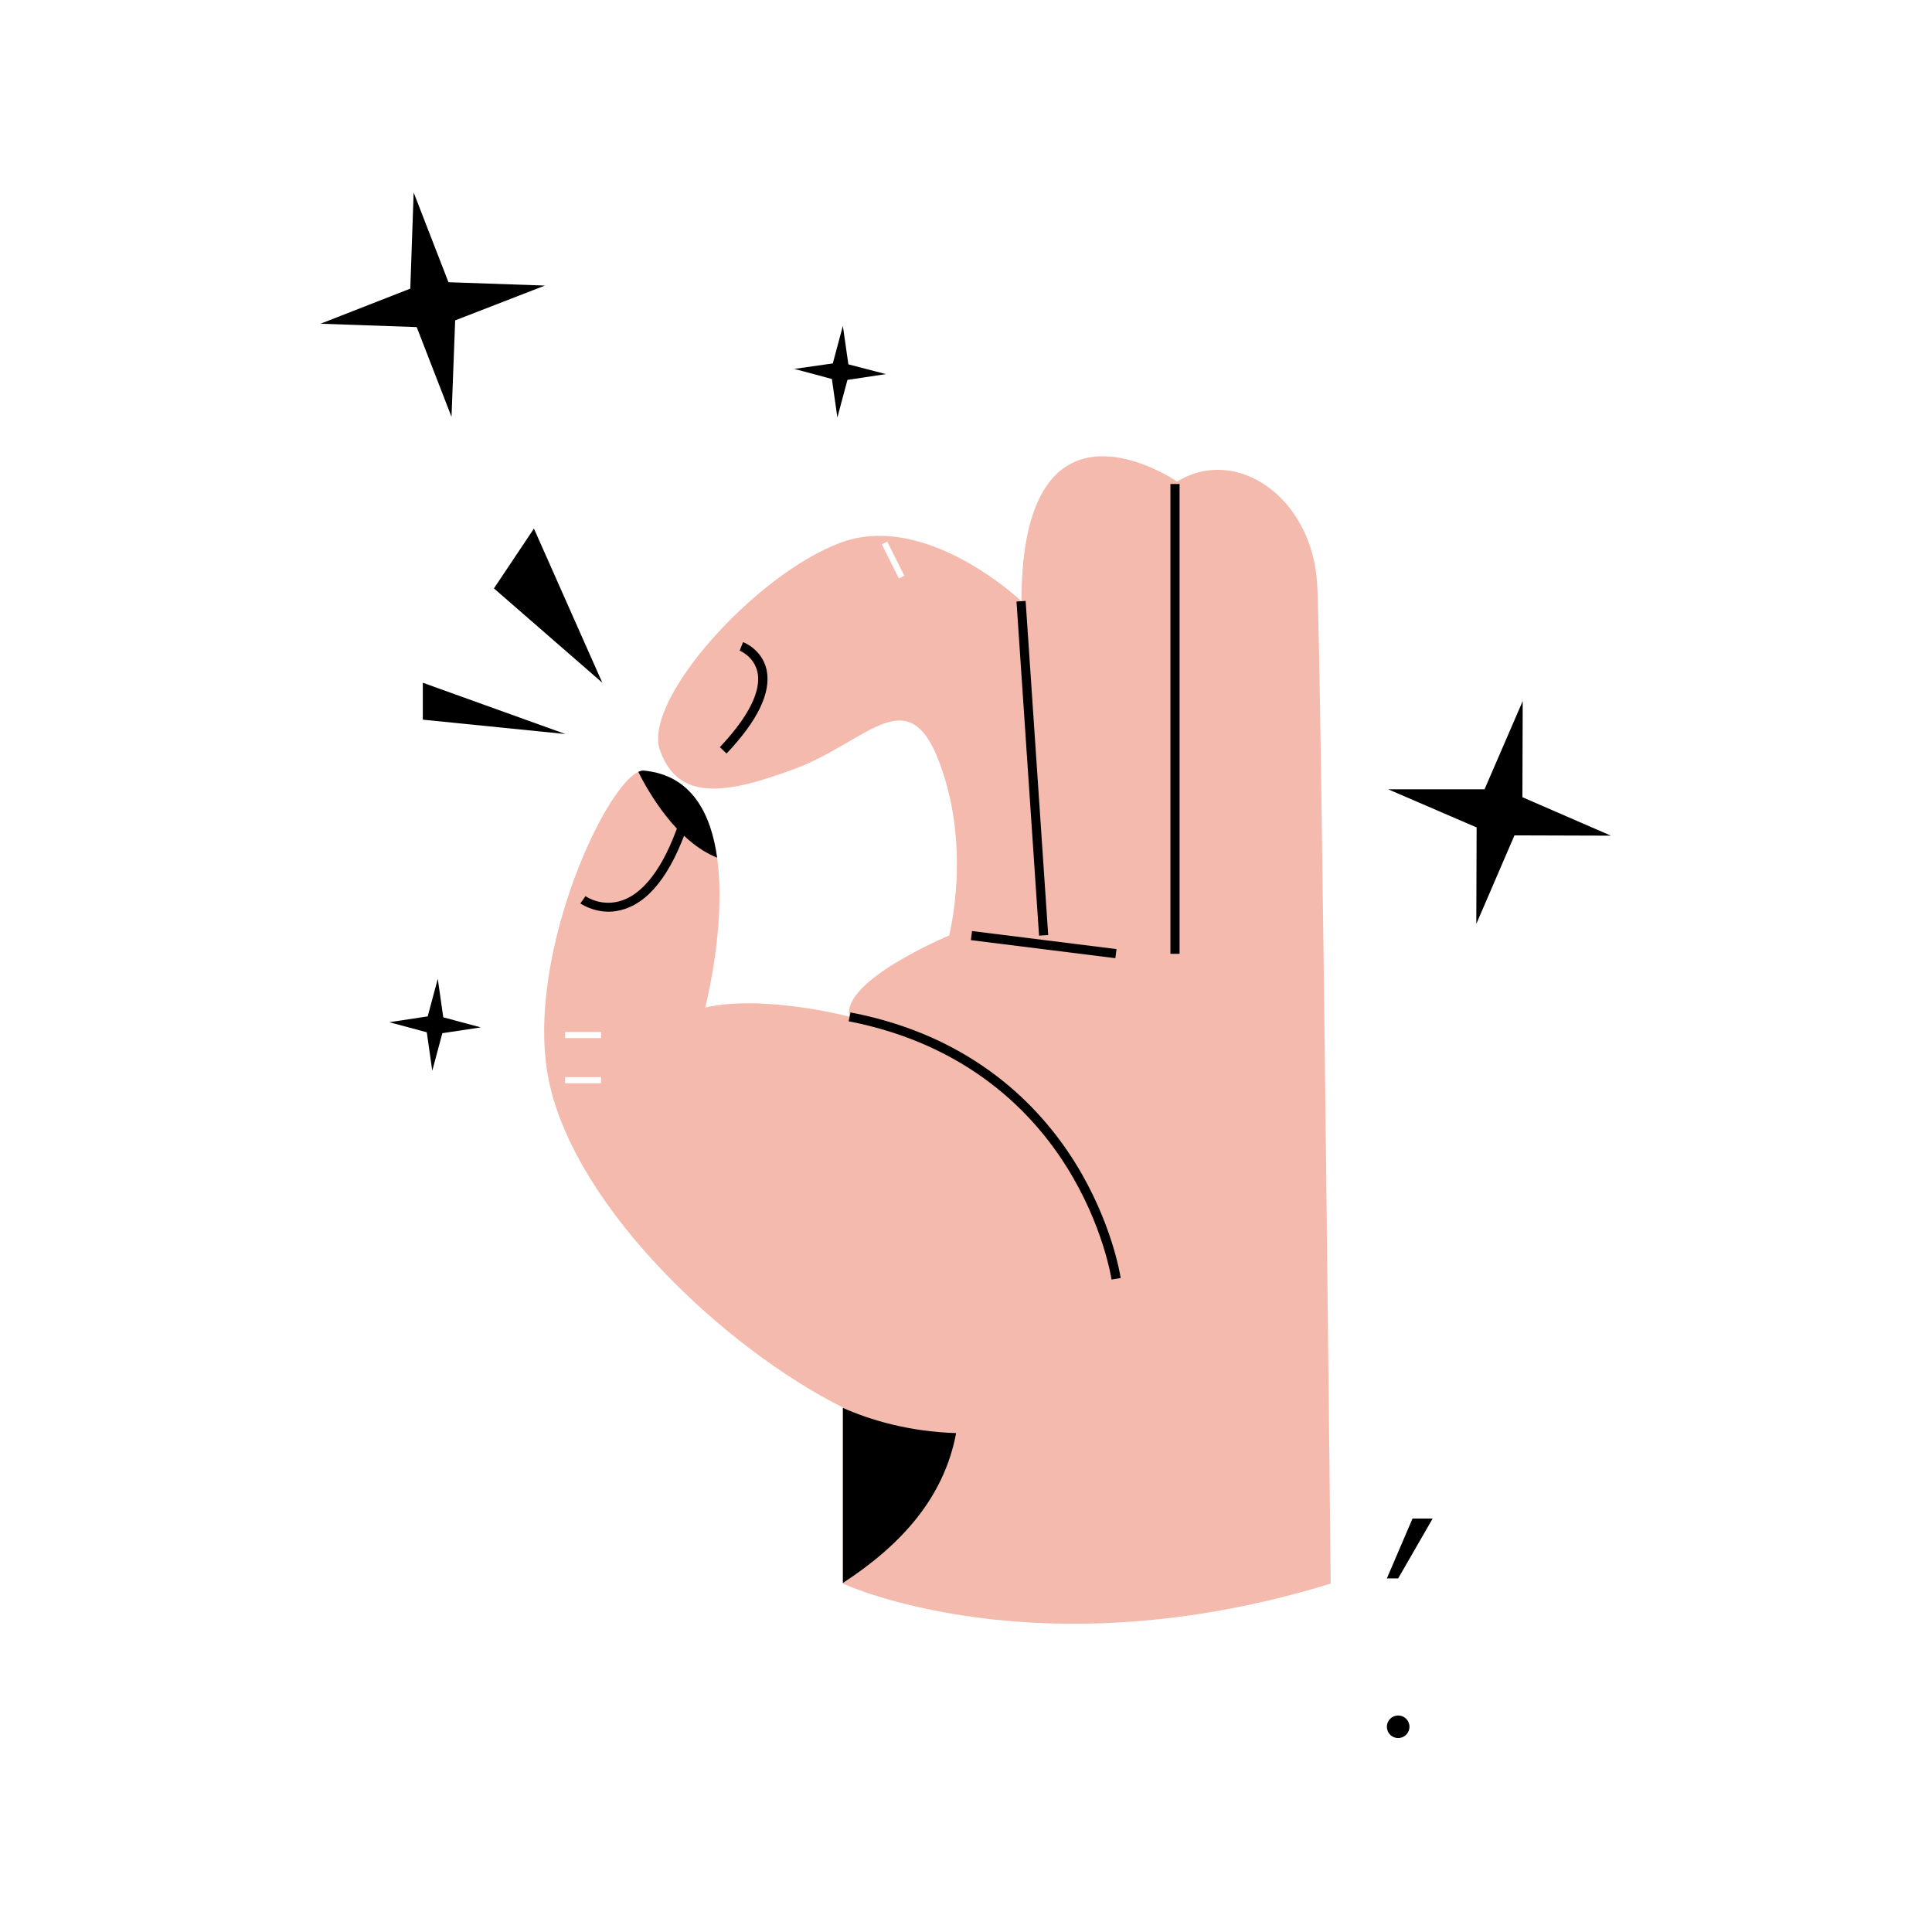 <svg width="1000" height="1000" viewBox="0 0 1000 1000" fill="none" xmlns="http://www.w3.org/2000/svg">
<rect width="1000" height="1000" fill="white"/>
<path d="M233.7 215.756L215.687 169.301L165.914 167.563L212.369 149.392L214.107 99.619L232.12 146.074L282.051 147.812L235.596 165.825L233.7 215.756Z" fill="black"/>
<path d="M764.136 478.209L764.294 428.278L718.472 408.527H768.403L788.154 362.862L787.996 412.635L833.818 432.544L783.887 432.386L764.136 478.209Z" fill="black"/>
<path d="M433.423 216.072L430.579 196.163L411.144 190.949L431.053 188.105L436.268 168.669L439.112 188.579L458.547 193.635L438.638 196.637L433.423 216.072Z" fill="black"/>
<path d="M223.745 554.211L220.901 534.302L201.466 529.088L221.375 526.086L226.589 506.651L229.434 526.56L248.869 531.774L228.96 534.776L223.745 554.211Z" fill="black"/>
<path d="M292.637 379.927L218.847 372.501V353.382L292.637 379.927Z" fill="black"/>
<path d="M311.756 353.382L255.663 304.557L276.362 273.587L311.756 353.382Z" fill="black"/>
<path d="M731.112 786.011L717.84 816.981H723.686L741.541 786.011H731.112Z" fill="black"/>
<path d="M723.686 899.619C726.915 899.619 729.532 897.002 729.532 893.773C729.532 890.544 726.915 887.927 723.686 887.927C720.457 887.927 717.84 890.544 717.84 893.773C717.84 897.002 720.457 899.619 723.686 899.619Z" fill="black"/>
<path d="M333.404 398.889C316.971 397.308 270.2 494.8 284.263 560.216C298.326 625.632 375.434 698.158 436.268 728.495V819.667C436.268 819.667 536.761 866.437 688.766 819.667C688.766 819.667 684.026 348.8 681.814 302.977C679.444 257.154 639.783 230.451 609.288 249.254C609.288 249.254 528.861 193.793 528.703 311.194C528.703 311.194 479.562 264.423 435.162 280.856C390.761 297.289 332.298 362.705 341.62 388.46C350.943 414.215 374.328 411.845 411.776 397.782C449.224 383.72 470.24 351.012 486.515 395.412C502.947 439.813 491.255 484.213 491.255 484.213C491.255 484.213 435.161 507.599 439.744 526.244C439.744 526.244 395.343 514.551 365.006 521.504C365.006 521.662 395.343 404.735 333.404 398.889Z" fill="#F5BAAE"/>
<path d="M371.168 443.921C368.008 421.01 357.895 401.259 333.404 398.889C332.456 398.731 331.508 399.047 330.401 399.521C335.774 410.423 350.469 435.705 371.168 443.921Z" fill="black"/>
<path d="M376.066 390.04L372.59 386.722C391.393 366.813 393.605 354.488 392.025 347.694C390.129 339.636 382.86 336.791 382.86 336.791L384.599 332.367C385.073 332.525 394.395 336.159 396.765 346.588C399.293 358.281 392.341 372.818 376.066 390.04Z" fill="black"/>
<path d="M315.075 471.889C306.542 471.889 300.696 467.781 300.38 467.623L303.066 463.831C303.382 464.147 311.598 469.677 322.027 466.043C334.51 461.776 345.254 446.133 353.155 420.536L357.737 421.958C349.205 449.452 337.67 465.727 323.449 470.467C320.605 471.415 317.761 471.889 315.075 471.889Z" fill="black"/>
<path d="M311.124 534.144H292.479V537.304H311.124V534.144Z" fill="white"/>
<path d="M311.124 557.53H292.479V560.69H311.124V557.53Z" fill="white"/>
<path d="M575.316 662.29C575.316 661.974 571.049 634.164 552.088 603.984C534.707 576.175 501.051 540.623 439.27 528.614L440.218 524.032C503.895 536.199 538.499 573.015 556.354 601.614C575.632 632.584 579.898 660.394 580.056 661.5L575.316 662.29Z" fill="black"/>
<path d="M503.108 481.906L502.52 486.61L577.31 495.956L577.898 491.252L503.108 481.906Z" fill="black"/>
<path d="M530.863 311.037L526.134 311.357L537.818 484.294L542.547 483.975L530.863 311.037Z" fill="black"/>
<path d="M610.552 250.518H605.811V493.694H610.552V250.518Z" fill="black"/>
<path d="M459.235 280.332L456.409 281.746L465.242 299.411L468.068 297.998L459.235 280.332Z" fill="white"/>
<path d="M436.268 819.351C466.289 799.758 488.569 775.424 494.889 741.769C469.923 740.978 450.014 734.816 436.11 728.654C436.11 728.654 436.268 728.654 436.268 728.812V819.351Z" fill="black"/>
</svg>
